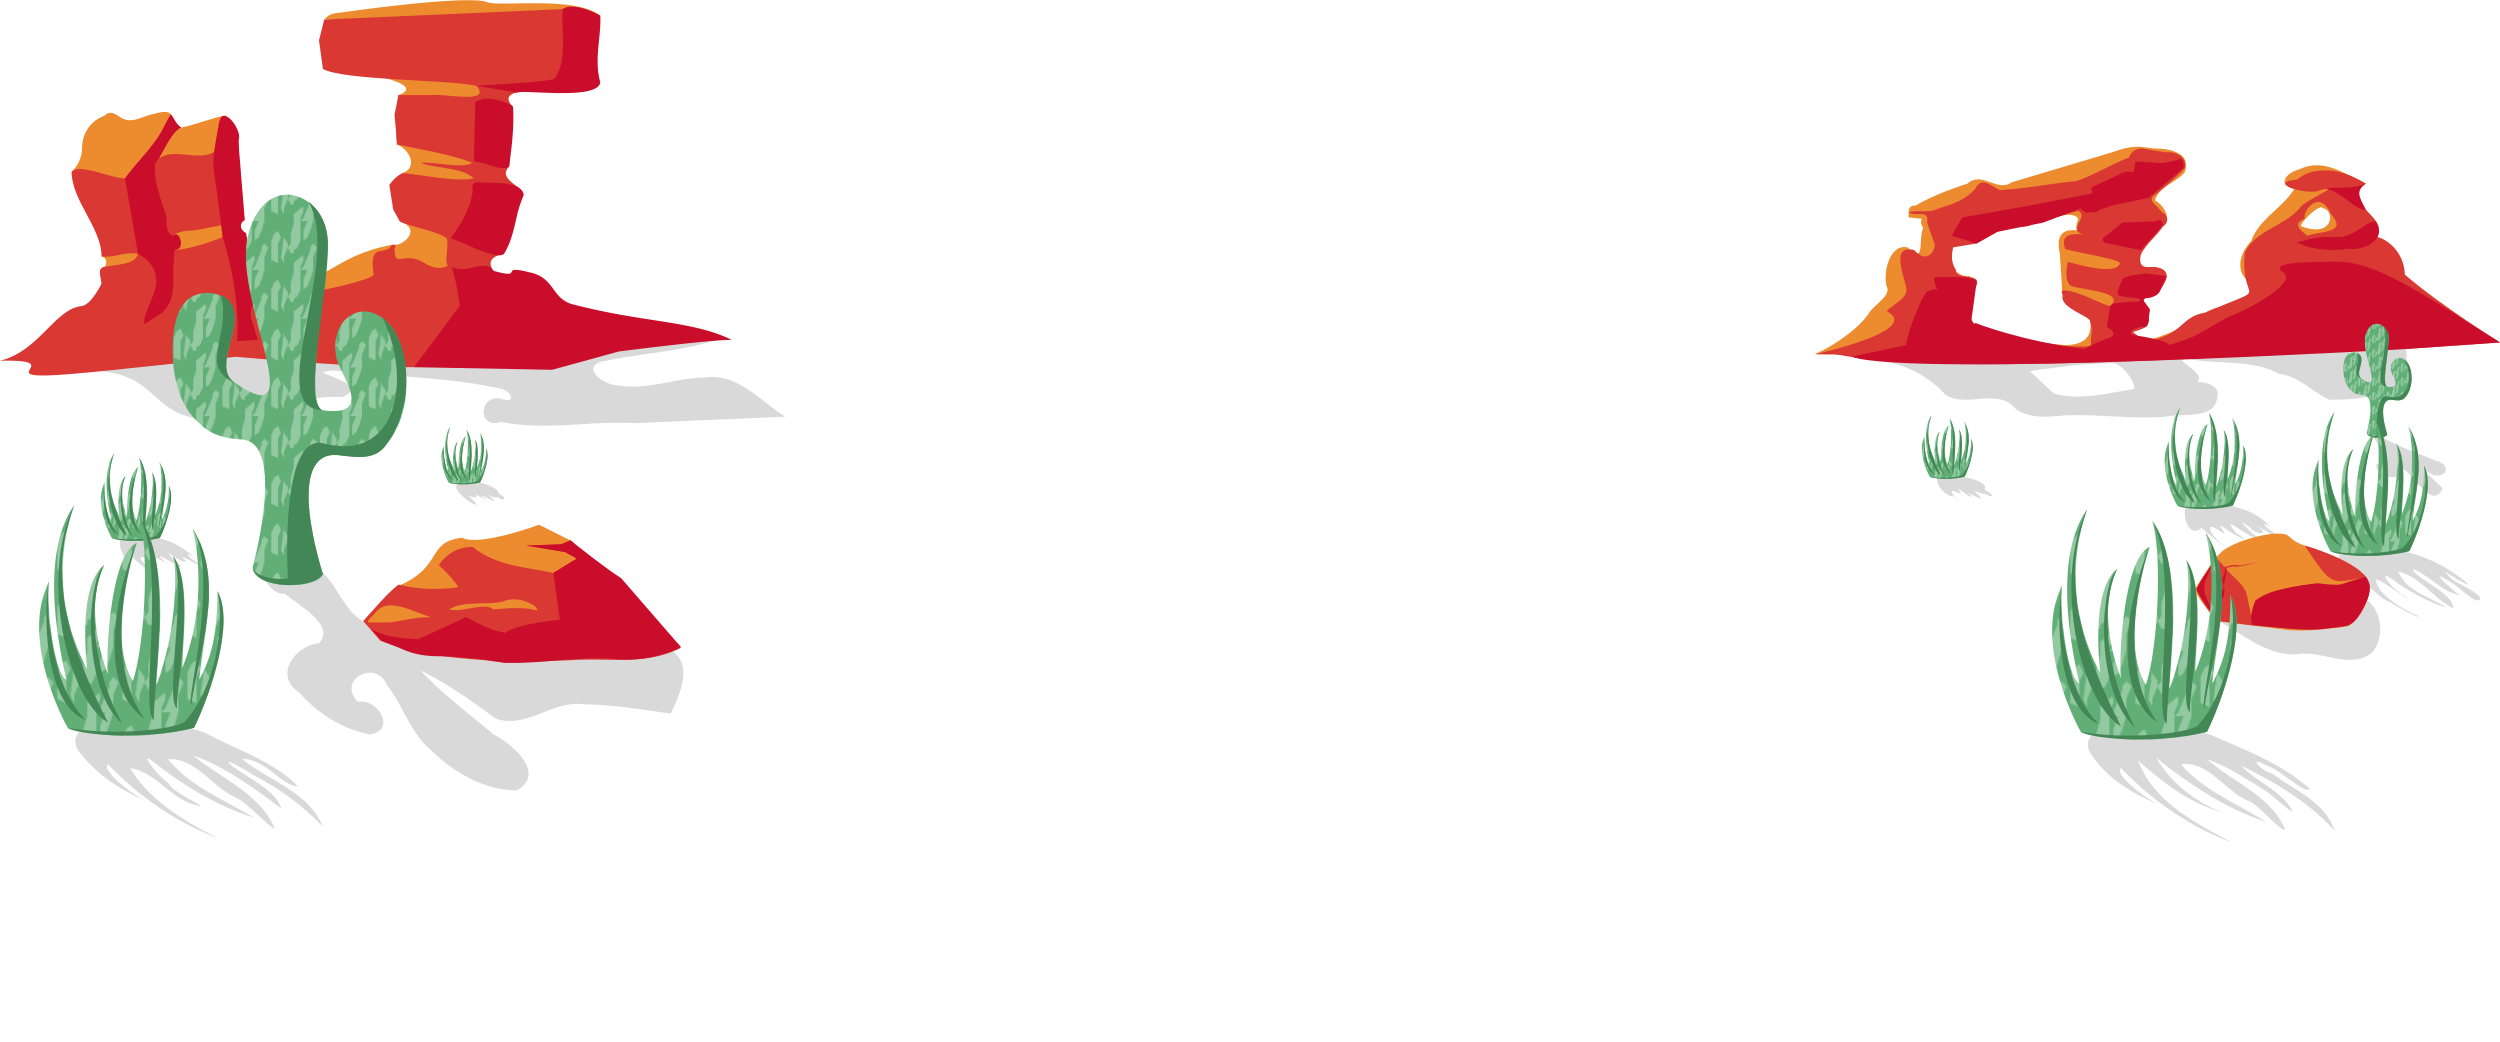 <svg class="desert_scape" xmlns="http://www.w3.org/2000/svg" xmlns:xlink="http://www.w3.org/1999/xlink" preserveAspectRatio="xMidYMid meet" viewBox="0 0 1920 800">
	<defs>
		<pattern id="desert_pattern-greenWool" width="50" height="50" patternUnits="userSpaceOnUse">
            <path fill="#93c9a1" d="M0 0v50h50V0Z"/>
            <path fill="#61af76" d="m33 0-3 10-3 7-4 3V10l4-10h-7v20l-3 7-4 3v3h-3l-3-6 3-4V13l3-10V0H0v50h13v-7l7-6c3-4 3 0 3 3l-3 7v3l3-3 7-17v-3l3-4 4 4-4 10v13h17V0Zm14 10 3 7-3 6v20l-7-3V20l3-7zM3 10v7l4 6v4L3 37v6l-3-6a530 530 0 0 0 3-24Zm20 20v3z"/>
        </pattern>
	</defs>
	<path id="desert_shadows" fill="#000" fill-opacity=".15" d="M550 261c-167 5-335 5-502 18 9 6 35 4 50 11 17 6 26 24 44 29 21 8 45 8 64-3 18-8 37-12 57-11 19-9-9-15-15-19 10-4 24 2 36 1 33 3 66 4 98 11 11 1 16 13 2 8-17-2-17 24 1 18 34 7 68-1 102 1l116-5c-19-12-37-34-62-30-22 0-44 10-66 6-13 0-31-16-9-19 28-6 57-7 84-16Zm1298 7-454 2c35 3 75 5 100 33 16 11 40-6 54 11 11 8 26 6 38 5 26-1 52 3 77 1 13-3 39 3 40-16 2-12-21-11-16-10 10-8-25-20-4-18 22 4 47 0 67 11 16 2 27 15 39 20 20 0 40-2 56-12 5-8 3-18 3-27zm-225 11c8 0 20 20 15 20-20 3-42 9-61 3l-18-17c21-3 42-6 64-6zm200 52c-2 10 17 19 2 26-1 11 28 14 16 1 12 2 26 36 35 17-4-4-24-22-9-11 11 5 17-7 4-10-16-7-34-12-48-23Zm-329 35c-14-2-1 16 6 15 13 11-10-8 3-3 9 4-6-7 5 0 6 5 9 4 2 0 8 3 18 10 6-1 5 1 12 5 5 0 8 6 14 5 3-1 5-6-20-12-26-10zm-1138 4c-21 2 25 30 4 11 5 1 6 2 6-1 6 3 11 7 3 0 7 3 16 9 6 0 3 2 11 4 4-1 5 6 14 6 4 0 0-5-18-11-26-9zm1334 17c-19-11-13 29 0 19-2-5 17 16 22 14-9 0-24-24-7-12 10 7-7-10 4-2 7 5 25 14 8 3-13-17 11 6 17 4-4-3-20-18-6-8 4 6 17 6 5-1 6 2 26 17 12 4-6-3-9-9-1-3-13-15-35-19-54-18ZM102 412c-20-9-5 28 0 16 5 6 27 20 11 7-10-9-3-9 5-3-11-15 26 12 9 0-17-16 27 16 7-2-13-13 6 4 9 1-13-11 23 12 7 0-4-2-10-9-1-3a59 59 0 0 0-47-16Zm1713 9c-20-10-29 23-8 26 8 6 17 8 5 0-8-15 15 14 23 15 6 4 24 14 22 11-12-5-33-18-32-28 7 2 24 16 23 13-8-2-26-24-9-12 10 8 36 21 39 20-13-8-30-12-36-27 17 4 27 21 42 28 1-11-31-24-31-30 13 5 23 18 36 20-7-5-26-22-7-10 6 3 22 20 23 12-7-8-22-11-27-20 5 4 28 17 12 5-21-16-48-25-75-23ZM213 431c-22-4-8 27 6 25 10 9 39 24 26 38-19 2-35 25-15 38 14 16 33 28 54 32 21-3 6-28-9-25-17-17 14-33 22-13 13 16 18 37 34 50 17 17 41 31 66 31 23-13-4-36-18-43-19-16-39-31-56-49 21 10 40 24 58 37 24 8 44-15 68-11 22 0 44 4 66 7 7-14 18-38 0-49-14-5-30-2-46-3l-116-3c-23-10-51 3-71-14-22-10-24-42-49-47l-20-1Zm1605 30-114 16c20 11 40 29 64 25 18-1 38 12 54-1 9-11 8-31-4-40ZM94 556c-15-7-49 5-31 24 13 16 30 27 49 35-11-5-35-24-29-28 24 25 53 45 85 57-26-13-53-29-68-54 21 3 32 26 54 29 1-1-21-10-25-18-7-4-25-27-10-15 23 18 48 33 76 42-23-14-49-24-66-45 22-1 34 22 53 30 10 5 26 24 29 23-12-27-41-38-63-56 25 9 47 25 68 41-4-14-25-23-38-33-10-9 13 5 18 8 19 10 37 23 52 39-11-27-41-35-62-52 17-1 31 21 43 21-20-20-47-28-71-41-21-8-43-7-64-7Zm1546 3c-14-6-49 3-32 23 12 17 31 28 50 36-11-5-35-24-29-28 24 25 53 45 85 57-28-15-60-31-72-63 19 17 40 33 65 40-21-8-40-23-51-42 25 20 53 39 84 49-22-14-48-24-65-44 22-3 34 22 54 29 8 5 23 23 26 21-11-26-40-36-60-54 17 6 31 16 46 25 7 5 29 26 15 8-10-11-24-17-35-28 27 13 52 28 72 50-7-22-31-31-48-44-8-1-20-15-4-6 10 3 29 22 33 18-22-20-50-30-77-42-18-5-38-5-57-5Z" />
	<g class="desert_horizon-right" transform="translate(-72)">
		<path fill="#ec8c2f" d="M1718 113c-8-1-16 1-24 4l-77 23c-11 8-23-9-34 1-15 5-28 10-40 17-7-1-5 9-5 9l10 1c-1 2-1 4 1 7-4 9 2 29-12 15-14-3-19 20-16 30 4 7-11 15-14 21-9 13-28 25-41 31 69 2 297-3 366-3l88-1c8-42-69-111-31-127-16-7-32-20-51-11-11 3-17 12-4 15-9 15-27 23-33 40-13 14-12 32 10 36-3 13-33 11-45 19a139 139 0 0 1-47 22c-5 0-10-4-9-7 1-2 8-3 10-4 4-7-4-21-4-21s12-13 20-18l-9-7c-29 5-2-25 6-31 7-4 2-16-6-20 3-11 17-14 23-22 5-16-14-18-24-18zm1 149 6-2zm136-103 1 1c9 1 9 23-16 14-4 0 9-14 15-15zm-194 6c3 0 6 1 7 3-1 4-2 6-1 9-15-2-15 9-13 18l2 33c2 11 23 2 21 18 3 15-8 19-19 19-40-3-77-15-78-23l5-30c-18 2-21-27-12-40l33 6 42-10s7-3 13-3z" display="inline"/>
		<path fill="#d93833" d="M1717 114c-4 0-8 2-10 7-13 5-26 13-40 18-20 2-40 6-59 7-7-3-14-11-19-1-8 9-18 12-28 15-7 4-16 1-23 3 5 4 16-3 14 8l6 17c-1 7-7 14-16 4-18-4-8 19-6 29 2 8-11 13-15 18 28 15-55 33-55 33h15c100 19 354-3 439-4l72-5s-45-28-73-52c-1-21-18-29-22-29 6-9-3-15-8-21-6-7-11-13 0-20-10-6-22-11-33-10-7 0-14 2-20 7-25 2 9 13 18 8 20-5-13 8-16 14-12 14-34 17-42 34-4 42 23 23-30 46-20 3-17 18-46 22h-1l-9-7c3-1 10-3 11-5s2-4 1-10c2-3 1-2-3-8-9-5 9-3 12-9 3-5 5-8 5-11 0-4-3-6-9-7-6 0-13 2-11-9 4-9 12-14 17-22 6-4 3-10-1-11-2-5-13-9-4-14 7-6 15-12 22-20 2-9-8-13-15-12zm135 41c3 0 7 2 10 9 13 15-5 13-18 17-5-4-12-9-2-13-1-5 4-12 10-13zm-184 7c9 4-9 15 4 18-13-1-17 2-14 11-2 1 43 8 42 11-2 11-40-1-40-1-1 7-2 13 1 17 0 5 45 4 32 17-5 0-25-12-36-12-4 0 1 5-1 5-1 8 18 14 21 18 3 8 0 12 1 19l1 1c-46 1-84-6-92-19-4-5 1-17 1-24 10-16-14-6-14-16-4-6-3-12-2-17l18-3 21-12c8-3 16 2 24-4z" />
		<path fill="#c90d2b" d="m1746 122-2 1c-5 1-11 3-16 2l-16-1c-1 3 0 10-4 8-5-1-10 3-15 5l-15 7c0 2 2 5-1 5l-47 9-51 9-8 14 19 6 16-9 35-7 29-11c2 2 4 4 6 3h6c3-3 8-3 11-5l29-6 27-23c0-3 0-7-3-7zm143 19c-11 5-25 2-31 4 11 1 23 17 31 16-4-8-9-14 0-20zm-158 28c-2 0-6 2-8 1l-21 1-15 12c-1 5 7 4 9 5l20 4 2-2 15-17c0-3-1-3-2-4zm165 1c-6 0-17 12-27 12h-8c-9 0-13 1-25 4 10 6 28 7 40 5 10 2 31-7 20-21zm-31 31c-26 0-50 1-40 8 13 7-24 28-43 35l-19 11c-6 4-16 7-25 10-2-3-11-5-29-8-2-4 4-5 7-6h4c3-2 2-8 3-12 1-3-8-8-3-10 4 0 10-2 11-6l5-11-16-2c-5 1-13 1-18 4 0 3-7 12-2 13 5 2 12 1 16 3-1 3-7 1-10 2l-11 1c-2 1-3 3-3 6l-2 12c3 2 8 5 3 8-10 4-16 6-20 9-49-6-84-20-84-20l-1 1-2-3 4-29c1-6-32-4-32-4-1 0-1 4 2 10-3-2-7 1-8 1-2 0-15 29-16 41l-42 9c46 16 426-6 426-6l72-5c-61-38-96-63-127-62z" />
	</g>
	<g class="desert_horizon-left">
		<path fill="#ec8c2f" d="M375 212c-3-6-12-9-1-12 11-15 8-35 17-50-2-10-10-18-3-26 6-30 6-69-21-83-13-8-91 5-105-3-17-3-9 7-14 15 52 4 76 14 58 20 0 5-3 33-1 38 10 4 16 18 4 22l-2 37c18 6 2 20-6 18-47 9-47 30-104 38-22-37-11-88-14-124-6-11-6-2-9-13-4-1-24 7-35 9-9-7-4-15-19-11-11 2-17 8-26 4-5-3-9-7-14-2-11 4-17 14-17 25s-8 18-8 18 28 59 23 65c4 0 6 8-1 10l1 11-25 58zm86-200c-19-15-73-7-86-10-13-7-116 8-116 8s-6 0-10 5"/>
		<path fill="#d93833" d="m432 7-183 8-4 16 3 22c17 9 97 8 118 13 12 14-24 6-33 7h-27l-3 15 2 23c19 4 39 7 58 14-9 5-28-1-40 0 13 5 31 3 41 12-14 3-41-3-55-4 0 0-5 2-10 9l3 19 5 9c10 5 28 7 36 13 2 7-2 17 1 21-5 3-12 2-18-2-16-10-23 5-23-11l1-3h-3c-5 10-18-4-14 23-1 5-82 23-90 15-18-45-13-83-14-124 0 0-12 2-19 15-13 7-31-4-42 5 5-9 10-23 17-24-15-12-22 41-43 39-11 0-35-12-41-5 0 22 23 43 23 65 13 1 16-4 28-2-2 8-15 8-26 10-6 1-2 9-2 13 0 0-8 16-15 17-21 2-33 35-63 42 53-1-6 14 44 11 22-1 137-14 137-14s102 9 135 8c104-1 180-21 244-21-66-11-124-15-189-32-2-3 3-18 8-21-8-11 8-13 8-13 2-10 11-34 15-45 2-6-21-12-11-22l3-46c-7-7-2-10 3-11 52-5 37-32 37-32zM170 173l1 9c-9 4-28 10-37 10l-1-11c3-3 10-4 16-4z"/>
		<path fill="#c90d2b" d="M432 7c-1 15 4 40-6 53 0 3-52 5-60 6l31 5c8-2 63 6 64-8-5-17 1-36 0-51-7-4-22-10-29-5Zm-61 69-6 2-1 46c8 0 20 8 27 4 2-15 4-31 3-46-5-4-16-7-23-6zM131 88l-4 7c-7 16-21 28-31 42l10 58c8 4 14 11 14 21 1 8-11 26-9 33l9-6c15-8 13-24 13-37l1-14c9 0 4-16-1-11 0 0-6 0-5-14-4-13-10-27-9-41 7-10 13-25 20-28-5-4-6-9-8-10zm41 1c-2 0-3 2-4 6-2 14-6 27-3 41a3123 3123 0 0 1 6 46s14 42 11 80l16-1-4-13c-4-11 1-12 3-22l-8-47c-4-2-6-7-1-10l-5-61c3-5-5-19-11-19zm196 51c-4 0-6 1-5 7-2 14-9 25-17 36 10 3 35 17 41 12 9-14 9-33 15-45-1-12-27-9-34-10zm-21 65s4 12 6 30l-35 47 106 2 51-14s69-9 87-9c-31-15-67-13-121-27-18-4-14-21-35-25-24-6-2 6-27-1-7-10-19 3-32-3z"/>
	</g>
	<use class="desert_grassClone-6" transform="translate(1041 211) scale(.276)" href="#desert_grass-master" width="100%" height="100%" />
	<use class="desert_cactusClone-1" href="#desert_cactus-master" width="100%" height="100%" x="0" y="0" transform="translate(1761 205) scale(.292)"/>
	<use class="desert_grassClone-5" transform="translate(969 141) scale(.44)" href="#desert_grass-master" width="100%" height="100%" />
	<use class="desert_grassClone-4" transform="translate(791 72) scale(.625)" href="#desert_grass-master" width="100%" height="100%" />
	<g class="desert_rock-right">
		<path fill="#ec8c2f" d="m1758 484-55-7c-1 0-18-21-17-24 0-2 8-13 14-23l7-7c14-10 46-17 51-11 4 4 9 6 12 7 13 4 24 9 35 15 14 8 17 14 13 27-3 9-10 18-15 20-15 2-31 4-45 3z"/>
		<path fill="#d93833" d="M1770 419c22 33 20 29 47 24-11-14-47-24-47-24zm-68 9c-4 8-13 17-15 25 4 8 10 19 17 24l23 3 22 2c10 1 19 2 28 1s20 0 27-3c8-7 16-19 16-30l-2-5c-1-2 0-2-3-2l-18 6c-11 0-20-1-30 1-11 2-21 3-30 8l-5 3-3 12-3-14c-1-10-13-17-16-22 1-2 3-1 5-2 6 1 12-2 19-3-4 0-14 3-15 2-6-1-9 2-11 1z"/>
		<path fill="#c90d2b" d="M1699 433a796 796 0 0 0-12 19c0 2 4 9 12 19 4 5 4 5 0-4-3-3-4-8-6-11v-8zm10 3c0 6-3 8-2 11l1 3c0-4 3-12 1-14zm108 7-16 5c-8 3-15 0-22 0-16 2-36 5-46 13-2 1-6 14-3 19a616 616 0 0 1 9 1l22 2c16 1 20 1 37-2 7 0 11-3 16-12 3-6 10-17 3-26zm-109 7c-2 7-4 8-2 10 2 0 3-7 2-10z"/>
	</g>
	<use class="desert_grassClone-3" transform="translate(-523 199) scale(.381)" href="#desert_grass-master" width="100%" height="100%" />
	<use class="desert_grassClone-2" transform="translate(-55 230) scale(.25)" href="#desert_grass-master" width="100%" height="100%" />
	<g id="desert_cactus-master" transform="translate(-1432 20) scale(.749)">
		<path fill="url(#desert_pattern-greenWool)" d="M2167 212c-20 63 68 210-14 154-22-14 3-48-1-72-3-21-32-26-47-14-12 10-15 28-16 44-1 29 4 64 28 84 12 12 27 15 43 16 46 3 11 131 11 131 1 22 64 24 72 7 0 0-42-128 16-122 17 2 38 6 49-11 25-30 25-74 12-109-7-17-25-32-43-26-20 7-25 32-19 50 5 16 37 57-15 50-21-3 7-147 5-174-2-47-61-73-81-9z" />
		<path fill="#448756" d="M2153 366c-22-14 3-48-1-72-1-9-6-15-14-18 12 41-24 73 15 90zm90 196s-42-128 16-122c17 2 38 6 49-11 25-30 31-103-4-130 31 63 15 149-60 129-43-11-38 118-37 138 0 2-33 2-36-11 2 23 63 23 72 7zm0-168c-22-7 7-123 5-174-1-18-9-32-20-40 36 59-48 213 15 214z"/>
	</g>
	<g class="desert_rock-left">
		<path fill="#ec8c2f" d="M279 477c9-9 17-20 27-27 35-15 21-34 49-37 13 7 59-10 59-10l26 13c59 86-140 77-161 61z"/>
		<path fill="#d93833" d="m387 509-15-2c-29-2-56-5-80-15l-13-15c9-10 18-21 27-28 16 4 31 4 46 2-4-7-15-17-15-17 7-10 16-14 26-14 18 15 44 16 62 20l18-11-9-5-30-5 27-1 7-3c14 13 36 25 46 38l33 38c7 7 7 6 3 8-27 12-53 6-81 8zm-87-31c13-2 19-4 31-4-16-5-34-16-43-3-5 5-6 6-5 7zm108-14c-3-2-12-6-22-2-13 3-30-1-41 6 9 3 27-6 34 0 13-1 23-2 34 1-1-2-2-4-5-5z"/>
		<path fill="#c90d2b" d="M388 509c-18-3-37-5-50-5-23 0-28-6-45-12l-8-9c12 7 25 7 36 8l37-17c10 5 18 10 30 12 9-7 42-10 42-10l-5-36 18-11-9-5-30-5 27-1 7-3c13 10 25 20 39 29l46 53a97 97 0 0 1-53 9c-28-2-55 4-82 3z"/>
	</g>
	<use class="desert_grassClone-1" transform="translate(-1546 -3)" href="#desert_grass-master" width="100%" height="100%" />
	<g id="desert_grass-master">
		<path fill="url(#desert_pattern-greenWool)" d="M1603 391c-25 36-14 99-6 134-11-6-16-67-13-76-24 46 14 113 14 113 23 8 66 8 97 0 14-29 31-82 18-105 0 28-3 48-14 68 4-41 17-81-5-116 8 34 5 75-8 107 0-21 7-66-7-86 3 10 3 59-13 99 3-44 9-93-13-129 8 27 4 100-5 126-18-29-4-88 3-106-21 9-24 92-22 101-10-26-15-59-3-84-18 14-15 61-13 80a152 154 0 0 1-10-126z" />
		<path fill="#448756" d="M1603 391c-26 52-7 147 26 167-42-82-41-126-26-167zm50 9c21 39 0 147 11 156 1-40 15-120-11-156zm41 9c21 37-6 135-1 135 5-39 27-93 1-135zm-43 11c-11 23-35 107 6 135-32-44-12-118-6-135zm28 10c11 24-7 111 3 117-2-7 15-93-3-117zm-53 7c-14 14-17 95 14 122-25-45-26-98-14-122zm-42 12c-5 20-5 95 28 107-30-28-31-99-28-107zm129 8c6 27-2 75-25 100-4 5-50 12-90 5 4 4 52 11 97 0 14-29 31-82 18-105z"/>
	</g>
</svg>
